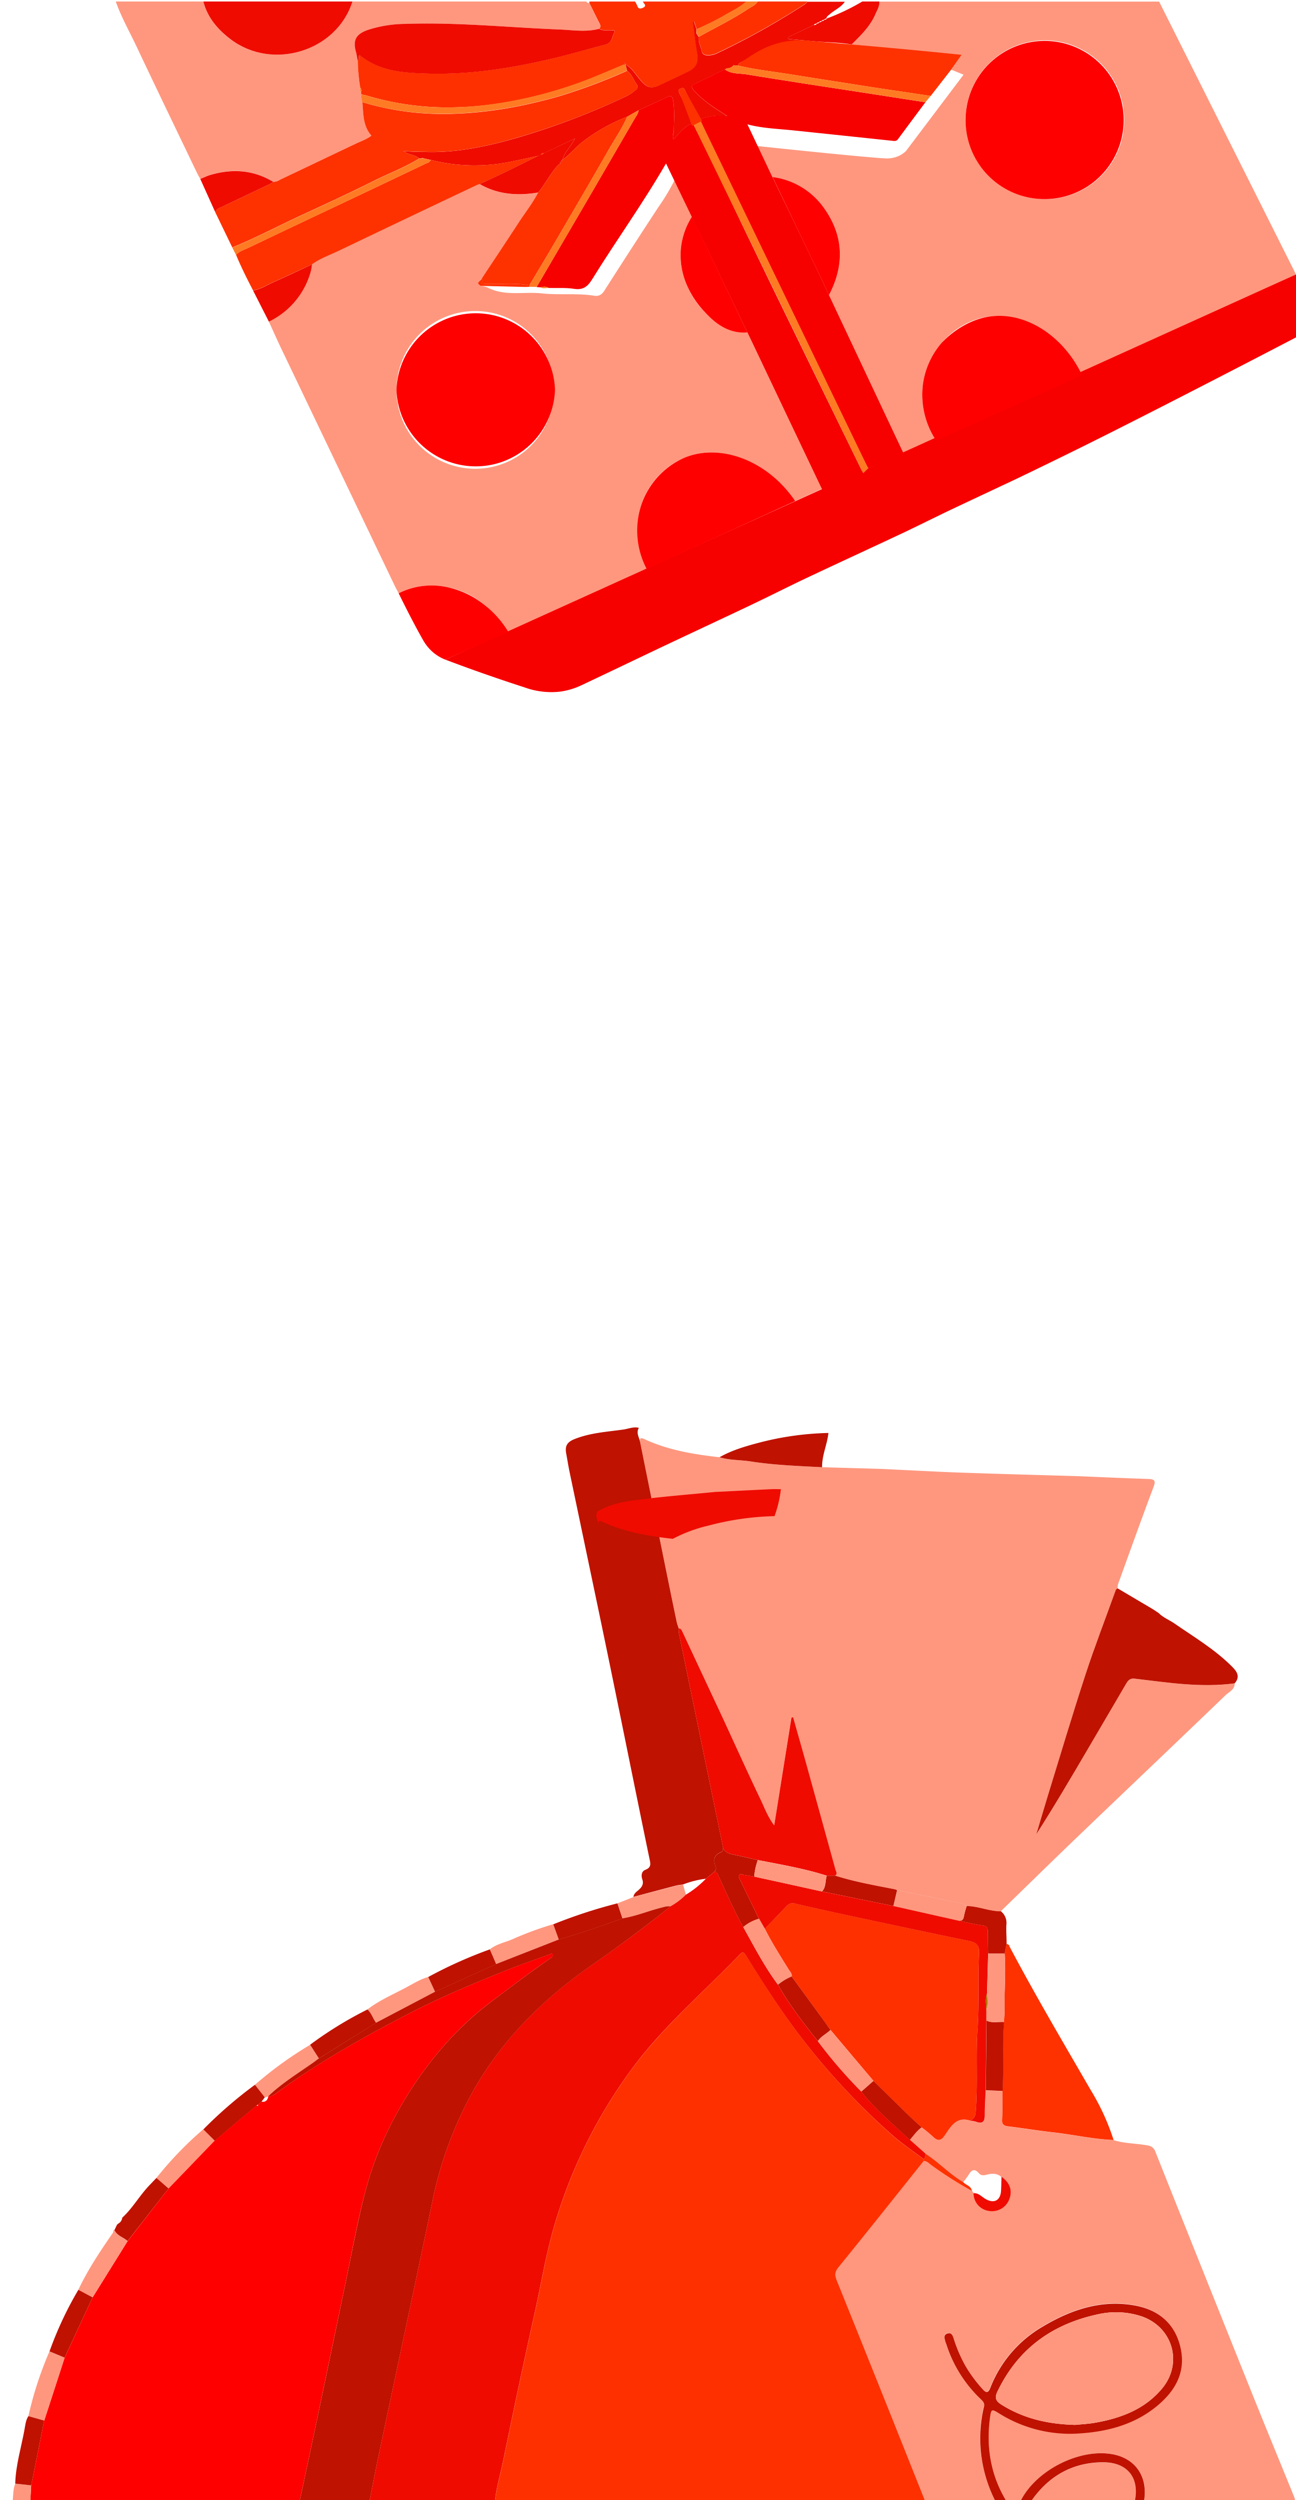 <svg id="Слой_1" data-name="Слой 1" xmlns="http://www.w3.org/2000/svg" viewBox="0 0 515 993"><defs><style>.cls-1{fill:#ff977e;}.cls-2{fill:#fe3000;}.cls-3{fill:#ef0b00;}.cls-4{fill:#fe7b24;}.cls-5{fill:#f60000;}.cls-6{fill:#bf1200;}.cls-7{fill:#fe3100;}.cls-8{fill:red;}.cls-9{fill:#ac7401;}</style></defs><path class="cls-1" d="M429,149a39.61,39.61,0,0,0-17-19c-3.3-1.79-9.72-5.18-18.27-4.34-10.88,1.07-17.68,8.23-20,11.05a31.52,31.52,0,0,0-7,16.09A33,33,0,0,0,372,175l-13,6-29.57-63.78c6.17-11.83,5.93-23.4-1.83-34.4A29.64,29.64,0,0,0,307,70.31q-3-6.15-6-12.31c27.34,2.92,47.3,4.78,50.83,4.91A11.44,11.44,0,0,0,357,62a10.61,10.61,0,0,0,3-2q11.44-15.16,22.9-30.34l-4.9-2,4.15-5.85-43.72-4.11c3.63-3.62,7.35-7.16,9.42-12,.7-1.64,1.74-3.17,1.57-5.07H460.61L515,109ZM446.75,47.67a31.52,31.52,0,1,0-31.55,31.4A31.36,31.36,0,0,0,446.75,47.67Z"/><path class="cls-1" d="M46,.59c2.19,6.19,5.42,11.9,8.22,17.8,8,16.92,16.14,33.76,24.23,50.63.34.7.75,1.35,1.13,2,1.2-.49,2.37-1.06,3.6-1.44,8.83-2.7,17.34-2.24,25.39,2.62a4.88,4.88,0,0,0,2.67-.84c10-4.73,20-9.44,29.91-14.22,2.15-1,4.49-1.75,6.46-3.31-3.44-3.88-3.16-8.67-3.6-13.28a6.11,6.11,0,0,1-.38-3.11l-.19-.82a2.2,2.2,0,0,1-.27-1.8,72.47,72.47,0,0,1-1-10.9c-.2-1-.35-2.05-.63-3-1.38-4.9-.17-7.34,4.58-9a49.79,49.79,0,0,1,15.06-2.42c20.46-.71,40.81,1.42,61.21,2.23,5.23.21,10.51,1.13,15.72-.29.7-.63.55-1.26.15-2-1.41-2.73-2.74-5.5-4.11-8.26A1.06,1.06,0,0,1,233,.59H140c-6.15,19.69-31.73,27.63-48.41,15C86.54,11.7,82.45,7,80.81.59Z"/><path class="cls-2" d="M143.17,34.85a72.47,72.47,0,0,1-1-10.9c.84-.51.27-1.48.71-2.18,7.95,6.54,17.5,7.14,27.18,7.41,16.84.47,33.28-2.15,49.61-6,7.05-1.65,14-3.71,21-5.55,2.83-.74,2.48-3.24,3.54-4.92.44-.7-.73-.65-1.26-.7-1.61-.13-3.3.34-4.81-.63.7-.63.55-1.26.15-2-1.41-2.73-2.74-5.5-4.11-8.26a.65.65,0,0,0,0-.51h18.18a13.58,13.58,0,0,1,.93,1.82c.47,1.35,1.42,1,2.26.63,1.7-.81.19-1.63-.07-2.45h41.05c-2.33,2.2-5.21,3.54-7.94,5.11a109.07,109.07,0,0,1-11.74,5.89c-.33-1-.66-2-1-3l-.46.12c.57,4.11,1,8.23,1.73,12.32.63,3.66-.22,5.75-3.49,7.34-3.79,1.85-7.61,3.66-11.43,5.45-3.3,1.55-5,1-7.41-1.74-2-2.24-3.45-5-6.16-6.51l.06,0-.49-.57-.23-.21.2.24,0,.57c-6.78,2.77-13.45,5.81-20.42,8.15a167.48,167.48,0,0,1-30.08,7.39A135.27,135.27,0,0,1,177,42.66,111.71,111.71,0,0,1,145.89,38c-.74-.22-1.51-.33-2.26-.5-.07-.27-.13-.55-.19-.82A1.47,1.47,0,0,0,143.17,34.85ZM246.76,23.14l-.2-.22-.22-.21.2.22Z"/><path class="cls-3" d="M276.75,11.59c-.33-1-.66-2-1-3l-.46.12c.57,4.11,1,8.23,1.73,12.32.63,3.66-.22,5.75-3.49,7.34-3.79,1.85-7.61,3.66-11.43,5.45-3.3,1.55-5,1-7.41-1.74-2-2.24-3.45-5-6.16-6.51.22.84.43,1.68.65,2.52,1.9,1.37,2.51,3.67,3.87,5.44a1.61,1.61,0,0,1-.53,2.29A18.21,18.21,0,0,1,249.35,38a292.71,292.71,0,0,1-43.69,16.67c-11.78,3.39-23.67,6-36,5.7-3.1-.08-6.2,0-9.3-.4,1.86,1.6,4.5,1.31,6.24,3l1-.12c.19-.24.38-.25.57,0l3,.67a70.62,70.62,0,0,0,31.94.67c3.61-.73,7.21-1.53,10.81-2.3a2.07,2.07,0,0,0,.43-.1l.57-.4h0c.23-.48.66-.52,1.11-.51L228.49,55c-1.66,3.29-4.16,5.33-4.9,8.37,3-2,5.16-5,8.09-7.19a71.39,71.39,0,0,1,17.55-9.82l4.49-2.56c3.67-1.68,7.36-3.29,11-5.05,1.67-.81,2.44-1,2.79,1.34.61,4,.29,7.89.23,11.83,0,1.11-.73,2.2-.06,3.48,2.27-2.62,4.32-5.28,7.58-6.5l.05-.86c-1.8-3.71-3.59-7.43-5.4-11.13-.35-.71-.49-1.27.4-1.68.7-.32,1.35-.49,1.75.35,1.89,3.84,4.14,7.53,5.17,11.74l.92.12a22.08,22.08,0,0,1,10.91-1.32c-5.27-3.23-9.75-6.16-13.36-10.27-1.45-1.66-.58-2,.75-2.67,3.87-1.83,7.71-3.73,11.57-5.6l.08,0,.59-.41a3.45,3.45,0,0,0,2.6-1c.08-.39.23-.46.49-.12l1.52,0a1.39,1.39,0,0,1,.86-1.18c8.19-4.23,16.75-7.21,26.05-7.66.91-.05,2.16.63,2.68-.82l-9.64-.91-.16-.67L323.41,9.9a1.1,1.1,0,0,1,1-.5l0,0a1,1,0,0,1,1-.5h0a1,1,0,0,1,1-.5l0,0a1,1,0,0,1,1-.49h0a1,1,0,0,1,1-.52h0c0-.91.74-1.2,1.31-1.71,1.94-1.75,4.49-2.75,6-5H320.85a7.71,7.71,0,0,1-1.08,1.06,297.07,297.07,0,0,1-34.45,19.27,8.57,8.57,0,0,1-4.23,1c-1.08-.06-2-.51-2.19-1.49-.37-1.93-1.47-3.72-1.2-5.78l-.65-1-.34-.59Z"/><path class="cls-3" d="M80.81.59c1.64,6.41,5.73,11.11,10.82,15,16.68,12.66,42.26,4.72,48.41-15Z"/><path class="cls-2" d="M277.7,14.62c-.27,2.06.83,3.85,1.2,5.78.2,1,1.11,1.43,2.19,1.49a8.57,8.57,0,0,0,4.23-1A297.07,297.07,0,0,0,319.77,1.65,7.71,7.71,0,0,0,320.85.59H301.1c-.82,1.44-2.35,2-3.62,2.83C291.17,7.65,284.33,10.94,277.7,14.62Z"/><path class="cls-3" d="M323.41,9.9l-10.33,4.89.16.67,9.64.9c5.18.46,10.4.42,15.55,1.3,3.63-3.62,7.35-7.16,9.42-12,.7-1.64,1.74-3.17,1.57-5.07h-6.75a87.13,87.13,0,0,1-14.05,6.73h0a1,1,0,0,1-1,.52h0a1,1,0,0,1-1,.49l0,0a1,1,0,0,1-1,.5h0a1,1,0,0,1-1,.5l0,0A1,1,0,0,1,323.41,9.9Z"/><path class="cls-4" d="M277.7,14.62c6.63-3.68,13.47-7,19.78-11.2,1.27-.86,2.8-1.39,3.62-2.83h-4.67c-2.33,2.2-5.21,3.54-7.94,5.11a109.07,109.07,0,0,1-11.74,5.89c0,.47,0,.95,0,1.42l.34.59Z"/><path class="cls-1" d="M123.5,107.75A23.39,23.39,0,0,0,124,105c3.31-2.39,7.17-3.71,10.8-5.46q27.27-13.07,54.61-26a11.67,11.67,0,0,1,1.22-.42c7.3,4.2,15.13,4.72,23.24,3.36-2.15,4.22-5.11,7.91-7.68,11.86-4.87,7.48-9.84,14.9-14.76,22.35-.2.94-2.81,1.52-.46,2.87a10.53,10.53,0,0,1,2.74.62c6.9,3.59,14.35,1.57,21.53,2.34,7,.74,14-.16,20.91.94,1.81.29,3-.43,4-2q10.64-16.68,21.49-33.22A83.92,83.92,0,0,0,268,71.66c1.18,2.35,2.37,4.73,3.55,7.15S273.88,83.63,275,86a28.9,28.9,0,0,0-4.44,12.85,29.94,29.94,0,0,0,2.84,15.35,30.78,30.78,0,0,0,6.23,9.24c2.07,2.09,7.28,7.58,15.13,8.44A18.83,18.83,0,0,0,297,132l2,4.19q13.88,29.12,28,57.81l-11,5c-11.39-16.45-30.2-22.95-44.06-17.19a30.71,30.71,0,0,0-17.35,19.5C250.9,214,257,224.31,258,226l-57,26a31.28,31.28,0,0,0-7.89-11.26,32,32,0,0,0-15.26-7.5,29.13,29.13,0,0,0-19.43,2.39c-.48-.92-1-1.82-1.45-2.75q-22.2-46.38-44.4-92.76c-2-4.1-3.83-8.26-5.74-12.39A31.31,31.31,0,0,0,123.5,107.75Zm65.57,78.43a31.32,31.32,0,1,0-31.53-31.28A31.3,31.3,0,0,0,189.07,186.18Z"/><path class="cls-1" d="M490.64,668.56c.06,2.51-2.23,3.37-3.6,4.68-19.49,18.76-39.13,37.38-58.67,56.1-10.29,9.86-20.47,19.84-30.7,29.77-4.64,0-9-2-13.59-2.09-.46-.31-.88-.81-1.38-.92q-13.09-2.73-26.22-5.38a6.74,6.74,0,0,0-1-.34c-8-1.56-16-3-23.72-5.41,1.2-.71.4-1.61.18-2.41q-6.06-22-12.16-44c-1.53-5.51-3.11-11-4.67-16.49l-.66.08L307.66,725c-2.67-3.55-4-7.22-5.59-10.64-5.43-11.31-10.55-22.76-15.84-34.13q-7.43-16-14.93-31.89c-.34-.71-.59-1.54-1.6-1.57a24.29,24.29,0,0,1-.82-2.59q-2.7-13.05-5.35-26.1-4.62-22.75-9.22-45.53c0-1.28.09-1.71,1.71-1,9.47,4.4,19.64,6.08,29.92,7.23,4,1.19,8.23,1,12.33,1.65,9.41,1.47,18.92,1.8,28.41,2.31l23.85.68c9.8.47,19.6,1,29.41,1.39,16.09.57,32.18,1,48.28,1.47,9.36.38,18.72.83,28.08,1.12,2.68.08,3,.79,2.05,3.28-4.81,12.79-9.41,25.65-14.06,38.5a8,8,0,0,0-.22,1.64c-.23.24-.59.44-.69.73-4,11.15-8.32,22.22-12,33.49-5.27,16.14-10.12,32.42-15.12,48.64-1.52,4.93-3,9.88-4.43,14.82,7.11-11.1,13.75-22.38,20.37-33.67,5-8.56,10-17.14,15.06-25.68.78-1.33,1.45-2.69,3.63-2.44C464.08,668.26,477.27,670.37,490.64,668.56Z"/><path class="cls-5" d="M177,262c6.76,2.55,18,6.68,31.43,11a31.06,31.06,0,0,0,14,1.71,28.29,28.29,0,0,0,8.55-2.52c11.07-5.2,22.08-10.52,33.13-15.75,11.52-5.45,23.08-10.82,34.59-16.29,7.4-3.52,14.69-7.24,22.1-10.73,12.56-5.93,25.18-11.72,37.75-17.63,6.54-3.08,13-6.35,19.54-9.46,8.48-4,17-8,25.51-12,0,0,8.94-4.26,22.76-11.06C443.22,171,474.64,155,515,134V109Z"/><path class="cls-6" d="M254.31,572.5q4.6,22.77,9.22,45.53,2.64,13.05,5.35,26.1a24.29,24.29,0,0,0,.82,2.59,12.57,12.57,0,0,0,.09,2q8.77,42.59,17.57,85.16c-.07.67,0,1.4-.83,1.72-2.89,1.14-3.24,3.22-2.11,5.81.33.76-.14,1.29-.4,1.9l-3.53,2.86a37.52,37.52,0,0,0-9.1,2.3,23.36,23.36,0,0,0-2.66.4c-5.67,1.48-11.33,3-17,4.52.12-1.29,1.13-2,2-2.71,1.37-1.21,2.18-2.39,1.47-4.4-.45-1.27-.29-3.05,1.18-3.61,2.83-1.08,2-2.85,1.59-5-4.21-20.33-8.31-40.68-12.46-61q-3.54-17.34-7.15-34.65-6-28.65-12-57.29c-.51-2.44-.9-4.91-1.35-7.36-.52-2.78.07-4.5,3.16-5.75,6.35-2.58,13-2.92,19.64-3.87,2-.29,4-1.21,6.07-.64C252.69,569.06,253.94,570.75,254.31,572.5Z"/><path class="cls-7" d="M166.55,62.94c-1.74-1.68-4.38-1.39-6.24-3,3.1.36,6.2.32,9.3.4,12.38.32,24.27-2.31,36-5.7A292.71,292.71,0,0,0,249.35,38a18.21,18.21,0,0,0,3.19-2.15,1.61,1.61,0,0,0,.53-2.29c-1.36-1.77-2-4.07-3.87-5.44a227.49,227.49,0,0,1-26.6,10c-15.38,4.44-31,7.17-47,7.15A110.5,110.5,0,0,1,144,40.58c.44,4.61.16,9.4,3.6,13.28-2,1.56-4.31,2.27-6.46,3.31-10,4.78-19.93,9.49-29.91,14.22a4.88,4.88,0,0,1-2.67.84,12,12,0,0,1-1.3.84q-9.7,4.64-19.42,9.23c-.93.45-1.94.8-2.35,1.89l6.81,14.07c9.59-3.9,18.71-8.79,28.12-13.1s18.94-8.77,28.29-13.42C154.65,68.79,160.89,66.44,166.55,62.94Z"/><path class="cls-7" d="M124,105c3.31-2.39,7.17-3.71,10.8-5.46q27.27-13.07,54.61-26a12.34,12.34,0,0,1,1.21-.42c3.52-1.64,7.05-3.25,10.54-4.94,4.26-2.06,8.48-4.2,12.72-6.3-3.6.77-7.2,1.57-10.81,2.3a70.62,70.62,0,0,1-31.94-.67c-.38,1.05-1.41,1.22-2.24,1.61q-15.78,7.53-31.57,15c-12.72,6-25.45,12-38.15,18.09-1.84.88-3.9,1.44-5.36,3,2,4.84,4.34,9.5,6.76,14.14,3-.48,5.54-2.2,8.26-3.4C113.91,109.72,118.93,107.32,124,105Z"/><path class="cls-6" d="M490.64,668.56c-13.37,1.81-26.56-.3-39.76-1.86-2.18-.25-2.85,1.11-3.63,2.44-5.05,8.54-10,17.12-15.06,25.68-6.62,11.29-13.26,22.57-20.37,33.67,1.47-4.94,2.91-9.89,4.43-14.82,5-16.22,9.85-32.5,15.12-48.64,3.69-11.27,8-22.34,12-33.49.1-.29.46-.49.69-.73l14.19,8.39,2.13,1.42c1.77,1.78,4.1,2.71,6.15,4.06,7.94,5.51,16.32,10.43,23.18,17.38C491.65,664,492.86,666,490.64,668.56Z"/><path class="cls-8" d="M177,262l25-11a39.22,39.22,0,0,0-8.89-10.26,35.8,35.8,0,0,0-15.26-7.5,29.13,29.13,0,0,0-19.43,2.39c.48,1,5.47,11.19,9.58,18.37a18.15,18.15,0,0,0,4,5A17.31,17.31,0,0,0,177,262Z"/><path class="cls-3" d="M284.12,592.56c7.45-.37,14.9-.75,22.35-1.1,1.28-.06,2.56,0,3.84,0a47.23,47.23,0,0,1-2.53,10.7,111.33,111.33,0,0,0-26.24,3.76,58,58,0,0,0-14.17,5.26c-9.59-1.07-19.09-2.64-27.94-6.75-1.51-.7-1.56-.3-1.59.9-.35-1.64-1.52-3.21-.41-5,5.94-3.58,12.68-4.25,19.31-5.05C265.85,594.19,275,593.46,284.12,592.56Z"/><path class="cls-3" d="M85.5,84.19c.41-1.09,1.42-1.44,2.35-1.89q9.72-4.6,19.42-9.23a12,12,0,0,0,1.3-.84c-8-4.86-16.56-5.32-25.39-2.62-1.23.38-2.4,1-3.6,1.44Q82.54,77.62,85.5,84.19Z"/><path class="cls-3" d="M124,105c-5,2.35-10.07,4.75-15.17,7-2.72,1.2-5.24,2.92-8.26,3.4l6.28,12.35a31.31,31.31,0,0,0,16.67-20A23.39,23.39,0,0,0,124,105Z"/><path class="cls-4" d="M93.79,101.24c1.46-1.59,3.52-2.15,5.36-3,12.7-6.07,25.43-12.06,38.15-18.09q15.8-7.49,31.57-15c.83-.39,1.86-.56,2.24-1.61l-3-.67h-.57l-1,.12c-5.66,3.5-11.9,5.85-17.83,8.8-9.35,4.65-18.8,9.08-28.29,13.42s-18.53,9.2-28.12,13.1Z"/><path class="cls-1" d="M146,798.07c4.51-3.47,9.72-5.73,14.7-8.35,3.09-1.63,6.06-3.55,9.46-4.55l2.73,5.88-23.43,12.31C148.19,801.68,147.64,799.52,146,798.07Z"/><path class="cls-1" d="M194.64,774.23c2.62-2.12,5.93-2.73,8.94-4a129.91,129.91,0,0,1,16.28-6l2.19,6.05-24.87,9.74C196.33,778.13,195.49,776.18,194.64,774.23Z"/><path class="cls-1" d="M62.16,865a141.51,141.51,0,0,1,18.65-19.34l4.53,4.49q-9.15,9.51-18.31,19Z"/><path class="cls-1" d="M101.31,828a150.88,150.88,0,0,1,21.92-15.86q1.74,2.73,3.49,5.45c-.81.6-1.6,1.22-2.42,1.8-6,4.23-12.31,8.12-17.69,13.21l0,0-1.44.45Z"/><path class="cls-6" d="M222.05,770.33l-2.19-6.05a200.56,200.56,0,0,1,25.51-8.34q1,3,2,6C239,765,230.6,767.85,222.05,770.33Z"/><path class="cls-1" d="M247.4,761.94q-1-3-2-6l6.37-2.51c5.66-1.51,11.32-3,17-4.52a23.36,23.36,0,0,1,2.66-.4c.38,1.34.77,2.68,1.16,4a26.67,26.67,0,0,1-6.11,4.61,6.22,6.22,0,0,0-2.67.31C258.26,758.75,253,761,247.4,761.94Z"/><path class="cls-6" d="M62.16,865,67,869.18,50.68,890.09c-1.65-1.55-4.18-2.06-5.21-4.35l1.05-2.2.59-.46a3.06,3.06,0,0,0,1.47-2.28c4.06-3.73,6.77-8.59,10.52-12.58C60.11,867.15,61.14,866.09,62.16,865Z"/><path class="cls-6" d="M126.72,817.55q-1.75-2.71-3.49-5.45a152.26,152.26,0,0,1,22.79-14c1.62,1.45,2.17,3.61,3.45,5.29Z"/><path class="cls-6" d="M194.64,774.23q1.28,2.92,2.53,5.85l-24.27,11-2.73-5.88A176.8,176.8,0,0,1,194.64,774.23Z"/><path class="cls-6" d="M101.31,828l3.91,5c-.45.59-.88,1.17-1.32,1.76l-1.34,1.11-.58.36q-8.33,7-16.63,14l-4.54-4.5A170.39,170.39,0,0,1,101.31,828Z"/><path class="cls-1" d="M514.68,993.29l-60-.1c1.54-9.64-3.45-16.86-12.76-18.48-13.11-2.27-30.19,6.44-36.26,18.5l-5.84,0c-6.15-10.18-8-21.21-6.51-32.91.49-3.7.63-3.76,3.75-1.82a53.09,53.09,0,0,0,32.74,7.83c11.64-.85,22.49-4,31.35-12.08,6.63-6,10-13.42,7.79-22.42s-8.63-14.44-17.65-16.17c-13.41-2.56-25.58,1.5-36.93,8.27a48.38,48.38,0,0,0-20.84,24.23c-.84,2.12-1.61,2.35-3.18.56a56,56,0,0,1-6.71-9.07,56.93,56.93,0,0,1-4.75-11c-.37-1.15-.86-2.34-2.32-2-1.72.47-1.27,1.88-1,3.11.11.44.31.86.46,1.29a51.59,51.59,0,0,0,13.48,21.55c.92.87,1.8,1.63,1.44,3.18a54.52,54.52,0,0,0,4.46,37.28l-27.84.12q-17.52-43.85-35.11-87.65c-.83-2-.77-3.32.7-5.14,11.38-14,22.6-28.13,33.87-42.23,1.39,0,2.21,1,3.19,1.73a153.72,153.72,0,0,0,16,10.16c.22.3.43.61.64.92a7.09,7.09,0,0,0,6,7.07A7.33,7.33,0,0,0,401,873.6c1.41-3.5.29-6.77-3.08-9-1.75-1.54-3.84-1.4-5.81-.88-1.25.33-2.28.39-3.09-.55-2-2.28-3.11-1.09-4.25.82a31.22,31.22,0,0,1-2.05,2.72c-5.47-3.19-9.73-8-15.06-11.34l-6.13-5.44c1.48-1.73,2.77-3.64,4.67-5a52.09,52.09,0,0,1,4.44,3.64c2,2.05,3.35,1.74,4.91-.61,2.32-3.49,4.58-7.43,10-5.66a11.77,11.77,0,0,1,2.31.42c2.75,1,3.54-.12,3.52-2.76,0-3.25.22-6.5.35-9.75l6.64.28c0,3.76.09,7.52-.15,11.26-.12,2,.49,2.58,2.34,2.81,6.1.74,12.16,1.75,18.26,2.43,7.91.87,15.71,2.66,23.69,3,4.38,1.39,9,1.25,13.48,2.11a3.58,3.58,0,0,1,3.14,2.52q19.13,48,38.36,95.85c5.61,14,11.35,27.84,17,41.76Z"/><path class="cls-7" d="M442.52,849.94c-8-.32-15.78-2.11-23.69-3-6.1-.68-12.16-1.69-18.26-2.43-1.85-.23-2.46-.85-2.34-2.81.24-3.74.12-7.5.15-11.25.05-1.48.11-3,.15-4.45.24-7.65-.32-15.32.44-22.95.07-1.7.24-3.4.21-5.1-.13-7.35.6-14.7.05-22.05.26-1.31.51-2.61.77-3.92l.73.38c.11.2.23.39.35.58,10.23,19.36,21.38,38.21,32.34,57.16A91.94,91.94,0,0,1,442.52,849.94Z"/><path class="cls-6" d="M400,772c-.26,1.31-.51,2.61-.77,3.92h-6.55c-.05-2.93-.17-5.87-.13-8.79,0-1.52-.41-2.16-2-2.38-3.2-.46-6.36-1.23-9.54-1.88,1.19.07,1.78-.42,2-1.67a36.38,36.38,0,0,1,1.13-4.18c4.63.05,8.95,2.11,13.59,2.09a5.79,5.79,0,0,1,2.2,5.07C399.77,766.78,400,769.39,400,772Z"/><path class="cls-9" d="M401.08,773c-.12-.19-.24-.38-.35-.58C401.15,772.39,401.19,772.63,401.08,773Z"/><path class="cls-5" d="M345,186l14-6c-15.14-32.1-24.09-51.1-29.57-62.78-3.42-7.28-4.45-9.48-6.41-13.56-6.7-14-9.68-20.06-16.06-33.35-2.29-4.76-5.73-12-9.95-20.92,6.11,1.61,12.23,1.76,18.28,2.4Q335,53.85,354.7,55.93c.8.08,1.53.17,2.09-.59q5.46-7.38,10.95-14.73l-23.69-3.67c-15.8-2.44-31.61-4.8-47.38-7.4-2.9-.48-6.07-.06-8.66-2-3.86,1.87-7.7,3.77-11.57,5.6-1.33.64-2.2,1-.75,2.67,3.61,4.11,8.09,7,13.36,10.27a22.08,22.08,0,0,0-10.91,1.32c3.93,9.3,8.6,18.25,12.95,27.35,7.79,16.28,15.47,32.61,23.27,48.88,10.95,22.84,15,32.12,23.44,48.54C340.77,178,343.28,182.76,345,186Z"/><path class="cls-8" d="M415.2,79.07a31.41,31.41,0,1,0-31.49-31.53A31.31,31.31,0,0,0,415.2,79.07Z"/><path class="cls-8" d="M372,175l58-26c-7.57-15.81-22.46-25.08-36.27-23.34-11.84,1.49-19.72,10.67-20,11.05a31.61,31.61,0,0,0-7,16.09A33,33,0,0,0,372,175Z"/><path class="cls-7" d="M338.43,17.66q-7.8-.68-15.55-1.3A34.08,34.08,0,0,0,318,16c-13-.05-20.54,7.24-23.85,8.85a1.52,1.52,0,0,0-.7.63,1.31,1.31,0,0,0-.16.55c7.19,1.71,14.54,2.46,21.82,3.65,10.59,1.72,21.2,3.34,31.8,5,7.64,1.17,15.29,2.28,22.93,3.42L378,27.62l4.15-5.85Q360.54,19.57,338.43,17.66Z"/><path class="cls-8" d="M307,70.31Q315,87,323,103.66c2.17,4.51,4.27,9,6.41,13.56,6.17-11.83,5.93-23.4-1.83-34.4A29.64,29.64,0,0,0,307,70.31Z"/><path class="cls-3" d="M142.13,24c.84-.51.27-1.48.71-2.18,7.95,6.54,17.5,7.14,27.18,7.41,16.84.47,33.28-2.15,49.61-6,7.05-1.65,14-3.71,21-5.55,2.83-.74,2.48-3.24,3.54-4.92.44-.7-.73-.65-1.26-.7-1.61-.13-3.3.34-4.81-.63-5.21,1.42-10.49.5-15.72.29-20.4-.81-40.75-2.94-61.21-2.23a49.79,49.79,0,0,0-15.06,2.42c-4.75,1.69-6,4.13-4.58,9C141.78,21.9,141.93,22.93,142.13,24Z"/><path class="cls-4" d="M144,40.58a110.5,110.5,0,0,0,31.54,4.63c16,0,31.67-2.71,47-7.15a227.49,227.49,0,0,0,26.6-10c-.22-.84-.43-1.68-.65-2.52l.06,0-.54,0c-6.78,2.77-13.45,5.81-20.42,8.15a167.48,167.48,0,0,1-30.08,7.39A135.27,135.27,0,0,1,177,42.66,111.71,111.71,0,0,1,145.89,38c-.74-.22-1.51-.33-2.26-.5A6.11,6.11,0,0,0,144,40.58Z"/><path class="cls-4" d="M143.44,36.65a1.47,1.47,0,0,0-.27-1.8A2.2,2.2,0,0,0,143.44,36.65Z"/><path class="cls-3" d="M246.56,22.92l-.22-.21.2.22Z"/><path class="cls-3" d="M248.13,25l-.24-.21.2.24Z"/><path class="cls-3" d="M246.54,22.93l.22.21-.2-.22Z"/><path class="cls-3" d="M248.07,25.59l.54,0-.49-.57,0,0C248.08,25.21,248.08,25.4,248.07,25.59Z"/><path class="cls-5" d="M327,195l16-7c-5.13-10.48-37.79-77.28-46.07-94.54l-5.32-11.11c-3.25-6.77-6.42-13.59-9.7-20.34-2.15-4.42-4.43-8.76-6.66-13.13-3.26,1.22-5.31,3.88-7.58,6.5-.67-1.28,0-2.37.06-3.48.06-3.94.38-7.87-.23-11.83-.35-2.34-1.12-2.15-2.79-1.34-3.63,1.76-7.32,3.37-11,5.05,0,1.28-.84,2.22-1.44,3.25q-8.88,15.3-17.78,30.6Q223.9,95.81,213.24,114l1.36.13c1.15-.18,2.32-.55,3.4.24,3.37.08,6.79-.17,10.09.34,3.57.56,5.39-.84,7.19-3.74,9.59-15.47,20.25-30.26,29.38-46.06Q281.91,100.5,299,136.19,313,165.56,327,195Z"/><path class="cls-7" d="M213.85,76.46c-2.15,4.22-5.11,7.91-7.68,11.86-4.87,7.48-9.84,14.9-14.76,22.35,1.15.61-.36,1.34.08,2,6.27.5,12.6-.56,18.84.69,3.43-5.77,6.9-11.52,10.29-17.31,7.08-12.13,14.2-24.23,21.15-36.43,2.51-4.41,5.45-8.58,7.46-13.28a71.39,71.39,0,0,0-17.55,9.82c-2.93,2.16-5,5.2-8.09,7.19l.07.06-.52.52h0a1,1,0,0,1-.53,1h0l-.74.51C218.72,68.78,216.76,73,213.85,76.46Z"/><path class="cls-4" d="M275.25,48.88,343,188l2-2q-33.44-69.28-66.86-138.58Z"/><path class="cls-3" d="M213.85,76.46c2.91-3.49,4.87-7.68,8-11l.74-.51h0c-.11-.49,0-.88.53-1h0c0-.33.17-.53.52-.52l-.07-.06c.74-3,3.24-5.08,4.9-8.37L216,60.85a1.21,1.21,0,0,1-1.11.51h0l-.57.4a2.07,2.07,0,0,1-.43.1c-4.24,2.1-8.46,4.24-12.72,6.3-3.49,1.69-7,3.3-10.54,4.94C197.91,77.3,205.74,77.82,213.85,76.46Z"/><path class="cls-4" d="M367.74,40.61l2.1-2.54c-7.64-1.14-15.29-2.25-22.93-3.42-10.6-1.63-21.21-3.25-31.8-5-7.28-1.19-14.63-1.94-21.82-3.65l-1.52,0a3.89,3.89,0,0,1-.49.12,3.45,3.45,0,0,1-2.6,1l-.59.41-.08,0c2.59,1.92,5.76,1.5,8.66,2,15.77,2.6,31.58,5,47.38,7.4Z"/><path class="cls-4" d="M249.23,46.34c-2,4.7-4.95,8.87-7.46,13.28-7,12.2-14.07,24.3-21.15,36.43-3.39,5.79-6.86,11.54-10.29,17.31,0,.18-.05.36-.07.54l3,.06q10.63-18.17,21.26-36.33,8.91-15.28,17.78-30.6c.6-1,1.4-2,1.44-3.25Z"/><path class="cls-7" d="M275,50l4-2c-3.82-6.78-6.58-11.69-6.95-12.44a1,1,0,0,0-.51-.55,1.61,1.61,0,0,0-1.24.2,1.05,1.05,0,0,0-.62.56,1.37,1.37,0,0,0,.22,1.12C270.41,37.75,272.33,42.77,275,50Z"/><path class="cls-7" d="M214.86,61.36a1.21,1.21,0,0,0,1.11-.51C215.52,60.84,215.09,60.88,214.86,61.36Z"/><path class="cls-7" d="M291.28,26.12a3.89,3.89,0,0,0,.49-.12C291.51,25.66,291.36,25.73,291.28,26.12Z"/><path class="cls-7" d="M288.09,27.52l.59-.41Z"/><path class="cls-7" d="M167.55,62.82h.57C167.93,62.57,167.74,62.58,167.55,62.82Z"/><path class="cls-7" d="M214.29,61.76l.57-.4Z"/><path class="cls-2" d="M367.06,858.25c-11.27,14.1-22.49,28.23-33.87,42.23-1.47,1.82-1.53,3.09-.7,5.14q17.64,43.78,35.11,87.65l-169.88,0a8.83,8.83,0,0,1-1-.11c.62-5.54,2.24-10.88,3.35-16.33q5.94-29,12.37-58c2.71-12.2,4.68-24.56,8.34-36.54a198.52,198.52,0,0,1,31.08-61.62c12.34-16.42,28-29.71,42.16-44.46,1.18-1.24,1.68-.81,2.48.48q5.32,8.54,10.86,17A274,274,0,0,0,354.56,848c3.9,3.46,8.29,6.37,12.45,9.54C367,857.75,367.05,858,367.06,858.25Z"/><path class="cls-8" d="M102.56,835.83l1.34-1.11c1.73.28,2.47-.69,2.76-2.21l0,0c1.52.17,2.56-.76,3.67-1.56,16.44-12,34.11-21.88,52.12-31.21,12.34-6.4,25.18-11.77,38.07-16.95,6.29-2.52,12.71-4.71,19.06-7.05.4,1.09,0,1.46-.5,1.79-8.06,5.54-15.85,11.46-23.67,17.33A128.08,128.08,0,0,0,172.64,817a152.8,152.8,0,0,0-18.11,28.42,133.1,133.1,0,0,0-9.85,26.87c-3,11.89-5.19,24-7.7,36q-5.5,26.32-11,52.65c-2.26,10.77-4.58,21.53-6.87,32.3q-22.3.06-44.61.11-31.23,0-62.46,0c.12-2,.23-4.1.35-6.15q2.58-12.86,5.15-25.73,4.07-12.5,8.12-25,5.55-12,11.09-23.94l13.91-22.36L67,869.18q9.16-9.49,18.31-19l16.64-14C102.58,836.73,102.52,836.2,102.56,835.83Z"/><path class="cls-3" d="M367,857.5c-4.16-3.17-8.55-6.08-12.45-9.54a274,274,0,0,1-47.22-54.26q-5.55-8.4-10.86-17c-.8-1.29-1.3-1.72-2.48-.48-14.13,14.75-29.82,28-42.16,44.46a198.52,198.52,0,0,0-31.08,61.62c-3.66,12-5.63,24.34-8.34,36.54q-6.42,28.93-12.37,58c-1.11,5.45-2.73,10.79-3.35,16.33H146.85c1.19-5.92,2.32-11.85,3.56-17.76,7.1-33.56,14.31-67.1,21.32-100.68a152.26,152.26,0,0,1,16.36-44.42c11.66-20.6,28-36.66,47.35-50.07,10.58-7.35,20.95-15,31-23.12a26.67,26.67,0,0,0,6.11-4.61,37.92,37.92,0,0,0,7.94-6.33l3.53-2.86c1.17.14,1.26,1.15,1.63,2,3.13,6.73,6.09,13.55,9.7,20.05,4.36,7.78,8.45,15.73,13.81,22.9,4.51,8,10.13,15.23,15.83,22.4a191.39,191.39,0,0,0,17.25,20c5.68,7.17,12.69,13,19.33,19.19l6.13,5.44C367.7,856.13,367.82,857,367,857.5Z"/><path class="cls-6" d="M266.44,757.15c-10.05,8.09-20.42,15.77-31,23.12-19.32,13.41-35.69,29.47-47.35,50.07a152.26,152.26,0,0,0-16.36,44.42c-7,33.58-14.22,67.12-21.32,100.68-1.24,5.91-2.37,11.84-3.56,17.76H119.13c2.29-10.77,4.61-21.53,6.87-32.3q5.52-26.32,11-52.65c2.51-12,4.73-24.07,7.7-36a133.1,133.1,0,0,1,9.85-26.87A152.8,152.8,0,0,1,172.64,817a128.08,128.08,0,0,1,22.72-22.09C203.18,789,211,783.12,219,777.58c.48-.33.9-.7.5-1.79-6.35,2.34-12.77,4.53-19.06,7.05-12.89,5.18-25.73,10.55-38.07,16.95-18,9.33-35.68,19.25-52.12,31.21-1.11.8-2.15,1.73-3.67,1.56,5.38-5.09,11.66-9,17.69-13.21.82-.58,1.61-1.2,2.42-1.8l22.75-14.19,23.43-12.31,24.27-11,24.88-9.75c8.55-2.48,17-5.36,25.35-8.39,5.62-.91,10.86-3.19,16.37-4.48A6.22,6.22,0,0,1,266.44,757.15Z"/><path class="cls-6" d="M395.44,993.15A54.52,54.52,0,0,1,391,955.87c.36-1.55-.52-2.31-1.44-3.18a51.59,51.59,0,0,1-13.48-21.55c-.15-.43-.35-.85-.46-1.29-.31-1.23-.76-2.64,1-3.11,1.46-.38,1.95.81,2.32,2a56.93,56.93,0,0,0,4.75,11,56,56,0,0,0,6.71,9.07c1.57,1.79,2.34,1.56,3.18-.56a48.38,48.38,0,0,1,20.84-24.23c11.35-6.77,23.52-10.83,36.93-8.27,9,1.73,15.39,7,17.65,16.17s-1.16,16.41-7.79,22.42c-8.86,8-19.71,11.23-31.35,12.08a53.09,53.09,0,0,1-32.74-7.83c-3.12-1.94-3.26-1.88-3.75,1.82-1.53,11.7.36,22.73,6.51,32.91Zm31.81-30.06c2.12-.22,5.22-.36,8.24-.91,10.11-1.82,19.45-5.34,26.27-13.5,8.59-10.29,4.1-24.92-8.7-28.89a32.41,32.41,0,0,0-16.61-.66c-18.21,3.86-31.89,13.65-40.07,30.67-1.18,2.46-.78,3.77,1.56,5.24C406.63,960.48,416.14,962.8,427.25,963.09Z"/><path class="cls-1" d="M451,993.17c-13.69.21-27.38.29-41.08,0,6.88-9.81,16.36-15.13,28.27-15.2C448.05,977.87,452.85,984,451,993.17Z"/><path class="cls-6" d="M451,993.17c1.81-9.15-3-15.3-12.81-15.24-11.91.07-21.39,5.39-28.27,15.2l-4.3.08c6.07-12.06,23.15-20.77,36.26-18.5,9.31,1.62,14.3,8.84,12.76,18.48Z"/><path class="cls-1" d="M12.41,987.11c-.12,2-.23,4.1-.35,6.15l-7,0c.21-2.29.11-4.62,1-6.82Z"/><path class="cls-8" d="M157.54,154.9a31.52,31.52,0,0,0,63-.15,31.52,31.52,0,0,0-63,.15Z"/><path class="cls-8" d="M257,226l59-27c-11.25-16.49-30.11-23-44.06-17.19a31.45,31.45,0,0,0-17.35,19.5A32.74,32.74,0,0,0,257,226Z"/><path class="cls-8" d="M297,132,275,86a28.9,28.9,0,0,0-4.44,12.84,29.82,29.82,0,0,0,2.84,15.36,35,35,0,0,0,6.23,9.24C282.3,126.3,287,131.35,294,132A15.56,15.56,0,0,0,297,132Z"/><path class="cls-2" d="M191,113.54l17.51.42c.6,0,1.2,0,1.8-.06,0-.18.05-.36.07-.54-6.24-1.25-12.57-.19-18.84-.69-.44-.66,1.07-1.39-.08-2C191.21,111.62,188.6,112.19,191,113.54Z"/><path class="cls-3" d="M287.36,733.92q-8.79-42.57-17.57-85.16a12.57,12.57,0,0,1-.09-2c1,0,1.26.86,1.6,1.57q7.47,15.93,14.93,31.89c5.29,11.37,10.41,22.82,15.84,34.13,1.64,3.42,2.92,7.09,5.59,10.64l6.84-42.85.66-.08c1.56,5.49,3.14,11,4.67,16.49q6.1,22,12.16,44c.22.8,1,1.7-.18,2.4h-3.32c-8.94-2.86-18.18-4.41-27.36-6.2-3.29-.74-6.57-1.53-9.87-2.21C289.56,736.21,288.08,735.67,287.36,733.92Z"/><path class="cls-6" d="M285.94,578.77c4.74-2.71,9.93-4.25,15.17-5.64a118.44,118.44,0,0,1,28.09-4c-.5,4.6-2.61,8.9-2.52,13.61-9.49-.51-19-.84-28.41-2.31C294.17,579.78,290,580,285.94,578.77Z"/><path class="cls-1" d="M384.08,757A36.38,36.38,0,0,0,383,761.2c-.2,1.25-.79,1.74-2,1.67L355,757l1.53-6.3q13.11,2.67,26.22,5.38C383.2,756.21,383.62,756.71,384.08,757Z"/><path class="cls-6" d="M356.48,750.72,355,757l-28.34-5.78c1.66-1.78,1.22-4.19,1.88-6.27h3.32c7.76,2.46,15.76,3.86,23.72,5.42A6.74,6.74,0,0,1,356.48,750.72Z"/><path class="cls-6" d="M287.36,733.92c.72,1.75,2.2,2.29,3.9,2.64,3.3.68,6.58,1.47,9.87,2.21a26.34,26.34,0,0,0-1.43,6.56c-1.33-.22-2.66-.45-4-.65-.63-.09-1.34-.71-1.89,0s.06,1.5.39,2.17c2.45,5.09,4.94,10.16,7.42,15.24a16.48,16.48,0,0,0-6.27,3.31c-3.61-6.5-6.57-13.32-9.7-20.05-.37-.81-.46-1.82-1.63-2,.26-.61.73-1.14.4-1.9-1.13-2.59-.78-4.67,2.11-5.81C287.33,735.32,287.29,734.59,287.36,733.92Z"/><path class="cls-1" d="M50.68,890.09,36.77,912.45l-5.65-3c3.72-7.87,8.52-15.08,13.44-22.22a2.31,2.31,0,0,0,.56-1.52,1,1,0,0,0,.35,0C46.5,888,49,888.54,50.68,890.09Z"/><path class="cls-1" d="M25.68,936.39q-4,12.5-8.12,25l-6.28-1.77a143.68,143.68,0,0,1,8.38-25.72Z"/><path class="cls-6" d="M11.28,959.61l6.28,1.77Q15,974.25,12.41,987.11l-6.36-.69c.2-7.28,2.35-14.23,3.66-21.32C10.05,963.24,10.2,961.28,11.28,959.61Z"/><path class="cls-6" d="M25.68,936.39l-6-2.5a141.43,141.43,0,0,1,11.46-24.45l5.65,3Q31.23,924.42,25.68,936.39Z"/><path class="cls-2" d="M385.56,842.27c-5.39-1.77-7.65,2.17-10,5.66-1.56,2.35-2.88,2.66-4.91.61a52.09,52.09,0,0,0-4.44-3.64c-1.76-1.61-3.55-3.17-5.25-4.83-4.65-4.52-9.26-9.08-13.89-13.62L330,806.21c-.72-1-1.43-2-2.17-3.05L314.6,785c.19-1.16-.64-1.88-1.18-2.74-3.3-5.33-6.67-10.62-9.5-16.22,2.92-3.05,5.84-6.08,8.74-9.14a3.21,3.21,0,0,1,3.41-.85q11.79,2.7,23.61,5.23c15.21,3.25,30.41,6.5,45.64,9.63,2.78.58,3.89,1.69,3.74,4.72-.48,10.13.07,20.27-.62,30.42-.74,10.9.19,21.88-.74,32.82A3.78,3.78,0,0,1,385.56,842.27Z"/><path class="cls-3" d="M385.56,842.27a3.78,3.78,0,0,0,2.14-3.37c.93-10.94,0-21.92.74-32.82.69-10.15.14-20.29.62-30.42.15-3-1-4.14-3.74-4.72-15.23-3.13-30.43-6.38-45.64-9.63q-11.82-2.52-23.61-5.23a3.21,3.21,0,0,0-3.41.85c-2.9,3.06-5.82,6.09-8.74,9.14l-2.3-4c-2.48-5.08-5-10.15-7.42-15.24-.33-.67-1-1.41-.39-2.17s1.26,0,1.89,0c1.34.2,2.67.43,4,.65l26.91,5.91L355,757l26,5.85c3.18.65,6.34,1.42,9.54,1.88,1.63.22,2.06.86,2,2.38,0,2.92.08,5.86.13,8.79l-.45,15.8c-.76,2.13-.39,4.31-.25,6.48,0,1.44,0,2.88,0,4.32q-.15,13.83-.28,27.66c-.13,3.25-.37,6.5-.35,9.75,0,2.64-.77,3.8-3.52,2.76A11.77,11.77,0,0,0,385.56,842.27Z"/><path class="cls-6" d="M347.1,826.45c4.63,4.54,9.24,9.1,13.89,13.62,1.7,1.66,3.49,3.22,5.25,4.83-1.9,1.35-3.19,3.26-4.67,5-6.64-6.19-13.65-12-19.33-19.19Z"/><path class="cls-6" d="M391.74,830.18q.13-13.83.28-27.66c2.24,1.08,4.63.37,7,.55-.76,7.63-.2,15.3-.44,22.95,0,1.48-.1,3-.15,4.45Z"/><path class="cls-3" d="M386.85,871.06c2-.13,3.23,1.41,4.76,2.29,3.45,2,6,.6,6.19-3.39.1-1.8.11-3.6.16-5.4,3.37,2.27,4.49,5.54,3.08,9a7.33,7.33,0,0,1-8.22,4.53A7.09,7.09,0,0,1,386.85,871.06Z"/><path class="cls-7" d="M382.76,866.67c1.09,1.21,3.13,1.48,3.45,3.47a153.72,153.72,0,0,1-16-10.16c-1-.69-1.8-1.76-3.19-1.73,0-.25,0-.5-.05-.75.81-.54.69-1.37.69-2.17C373,858.7,377.29,863.48,382.76,866.67Z"/><path class="cls-1" d="M399,803.07c-2.32-.18-4.71.53-7-.55,0-1.44,0-2.88,0-4.32.74-2.13.38-4.31.25-6.48l.45-15.8h6.55c.55,7.35-.18,14.7-.05,22.05C399.21,799.67,399,801.37,399,803.07Z"/><path class="cls-4" d="M214.6,114.09c1.1.62,2.25.33,3.4.24C216.92,113.54,215.75,113.91,214.6,114.09Z"/><path class="cls-3" d="M223.14,63.93c-.55.16-.64.55-.53,1A1,1,0,0,0,223.14,63.93Z"/><path class="cls-3" d="M223.66,63.41c-.35,0-.5.19-.52.52Z"/><path class="cls-3" d="M222.63,65l-.74.51Z"/><path class="cls-1" d="M301.62,762.05l2.3,4c2.83,5.6,6.2,10.89,9.5,16.22.54.86,1.37,1.58,1.18,2.75a20.62,20.62,0,0,0-5.44,3.22c-5.36-7.17-9.45-15.12-13.81-22.9A16.48,16.48,0,0,1,301.62,762.05Z"/><path class="cls-1" d="M347.1,826.45l-4.86,4.25a191.39,191.39,0,0,1-17.25-20c1.24-2,3.43-2.86,5-4.45Z"/><path class="cls-6" d="M330,806.21c-1.57,1.59-3.76,2.49-5,4.45-5.7-7.17-11.32-14.38-15.83-22.4A20.62,20.62,0,0,1,314.6,785l13.22,18.12C328.56,804.17,329.27,805.19,330,806.21Z"/><path class="cls-1" d="M427.25,963.09c-11.11-.29-20.62-2.61-29.31-8.05-2.34-1.47-2.74-2.78-1.56-5.24,8.18-17,21.86-26.81,40.07-30.67a32.41,32.41,0,0,1,16.61.66c12.8,4,17.29,18.6,8.7,28.89-6.82,8.16-16.16,11.68-26.27,13.5C432.47,962.73,429.37,962.87,427.25,963.09Z"/><path class="cls-1" d="M326.61,751.24l-26.91-5.91a26.34,26.34,0,0,1,1.43-6.56c9.18,1.79,18.42,3.34,27.36,6.2C327.83,747.05,328.27,749.46,326.61,751.24Z"/><path class="cls-9" d="M392.23,791.72c.13,2.17.49,4.35-.25,6.48C391.84,796,391.47,793.85,392.23,791.72Z"/></svg>